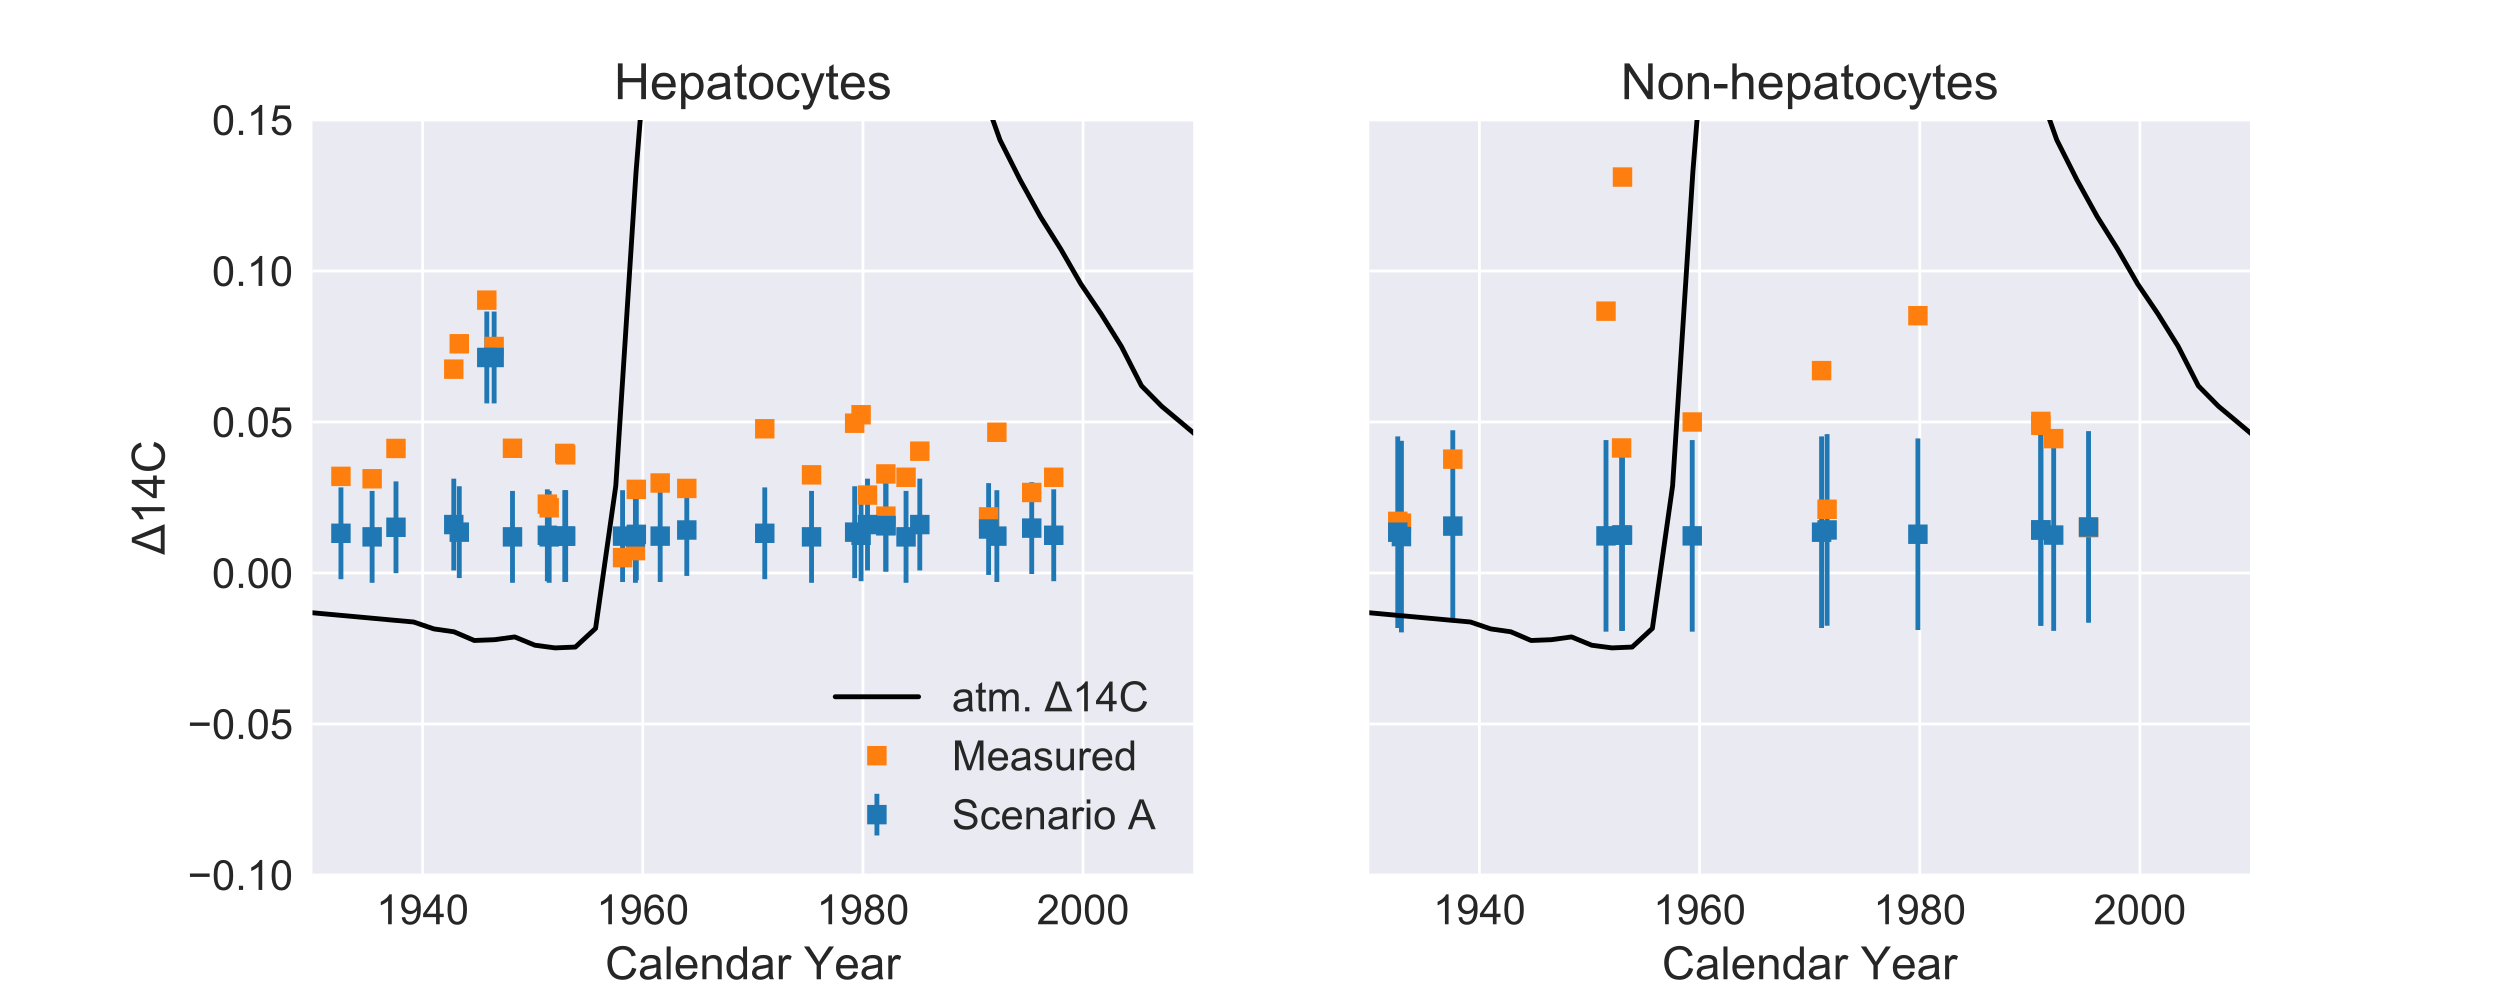 <?xml version="1.0" encoding="utf-8" standalone="no"?>
<!DOCTYPE svg PUBLIC "-//W3C//DTD SVG 1.1//EN"
  "http://www.w3.org/Graphics/SVG/1.1/DTD/svg11.dtd">
<!-- Created with matplotlib (http://matplotlib.org/) -->
<svg height="288pt" version="1.1" viewBox="0 0 720 288" width="720pt" xmlns="http://www.w3.org/2000/svg" xmlns:xlink="http://www.w3.org/1999/xlink">
 <defs>
  <style type="text/css">
*{stroke-linecap:butt;stroke-linejoin:round;}
  </style>
 </defs>
 <g id="figure_1">
  <g id="patch_1">
   <path d="M 0 288 
L 720 288 
L 720 0 
L 0 0 
z
" style="fill:#ffffff;"/>
  </g>
  <g id="axes_1">
   <g id="patch_2">
    <path d="M 90 252 
L 343.636 252 
L 343.636 34.56 
L 90 34.56 
z
" style="fill:#eaeaf2;"/>
   </g>
   <g id="matplotlib.axis_1">
    <g id="xtick_1">
     <g id="line2d_1">
      <path clip-path="url(#p62fcb5a56d)" d="M 121.705 252 
L 121.705 34.56 
" style="fill:none;stroke:#ffffff;stroke-linecap:round;stroke-width:0.8;"/>
     </g>
     <g id="line2d_2"/>
     <g id="text_1">
      <!-- 1940 -->
      <defs>
       <path d="M 37.25 0 
L 28.469 0 
L 28.469 56 
Q 25.297 52.984 20.141 49.953 
Q 14.984 46.922 10.891 45.406 
L 10.891 53.906 
Q 18.266 57.375 23.781 62.297 
Q 29.297 67.234 31.594 71.875 
L 37.25 71.875 
z
" id="ArialMT-31"/>
       <path d="M 5.469 16.547 
L 13.922 17.328 
Q 14.984 11.375 18.016 8.688 
Q 21.047 6 25.781 6 
Q 29.828 6 32.875 7.859 
Q 35.938 9.719 37.891 12.812 
Q 39.844 15.922 41.156 21.188 
Q 42.484 26.469 42.484 31.938 
Q 42.484 32.516 42.438 33.688 
Q 39.797 29.5 35.234 26.875 
Q 30.672 24.266 25.344 24.266 
Q 16.453 24.266 10.297 30.703 
Q 4.156 37.156 4.156 47.703 
Q 4.156 58.594 10.578 65.234 
Q 17 71.875 26.656 71.875 
Q 33.641 71.875 39.422 68.109 
Q 45.219 64.359 48.219 57.391 
Q 51.219 50.438 51.219 37.25 
Q 51.219 23.531 48.234 15.406 
Q 45.266 7.281 39.375 3.031 
Q 33.5 -1.219 25.594 -1.219 
Q 17.188 -1.219 11.859 3.438 
Q 6.547 8.109 5.469 16.547 
z
M 41.453 48.141 
Q 41.453 55.719 37.422 60.156 
Q 33.406 64.594 27.734 64.594 
Q 21.875 64.594 17.531 59.812 
Q 13.188 55.031 13.188 47.406 
Q 13.188 40.578 17.312 36.297 
Q 21.438 32.031 27.484 32.031 
Q 33.594 32.031 37.516 36.297 
Q 41.453 40.578 41.453 48.141 
z
" id="ArialMT-39"/>
       <path d="M 32.328 0 
L 32.328 17.141 
L 1.266 17.141 
L 1.266 25.203 
L 33.938 71.578 
L 41.109 71.578 
L 41.109 25.203 
L 50.781 25.203 
L 50.781 17.141 
L 41.109 17.141 
L 41.109 0 
z
M 32.328 25.203 
L 32.328 57.469 
L 9.906 25.203 
z
" id="ArialMT-34"/>
       <path d="M 4.156 35.297 
Q 4.156 48 6.766 55.734 
Q 9.375 63.484 14.516 67.672 
Q 19.672 71.875 27.484 71.875 
Q 33.25 71.875 37.594 69.547 
Q 41.938 67.234 44.766 62.859 
Q 47.609 58.5 49.219 52.219 
Q 50.828 45.953 50.828 35.297 
Q 50.828 22.703 48.234 14.969 
Q 45.656 7.234 40.5 3 
Q 35.359 -1.219 27.484 -1.219 
Q 17.141 -1.219 11.234 6.203 
Q 4.156 15.141 4.156 35.297 
z
M 13.188 35.297 
Q 13.188 17.672 17.312 11.828 
Q 21.438 6 27.484 6 
Q 33.547 6 37.672 11.859 
Q 41.797 17.719 41.797 35.297 
Q 41.797 52.984 37.672 58.781 
Q 33.547 64.594 27.391 64.594 
Q 21.344 64.594 17.719 59.469 
Q 13.188 52.938 13.188 35.297 
z
" id="ArialMT-30"/>
      </defs>
      <g style="fill:#262626;" transform="translate(108.358 266.189)scale(0.12 -0.12)">
       <use xlink:href="#ArialMT-31"/>
       <use x="55.615" xlink:href="#ArialMT-39"/>
       <use x="111.23" xlink:href="#ArialMT-34"/>
       <use x="166.846" xlink:href="#ArialMT-30"/>
      </g>
     </g>
    </g>
    <g id="xtick_2">
     <g id="line2d_3">
      <path clip-path="url(#p62fcb5a56d)" d="M 185.114 252 
L 185.114 34.56 
" style="fill:none;stroke:#ffffff;stroke-linecap:round;stroke-width:0.8;"/>
     </g>
     <g id="line2d_4"/>
     <g id="text_2">
      <!-- 1960 -->
      <defs>
       <path d="M 49.75 54.047 
L 41.016 53.375 
Q 39.844 58.547 37.703 60.891 
Q 34.125 64.656 28.906 64.656 
Q 24.703 64.656 21.531 62.312 
Q 17.391 59.281 14.984 53.469 
Q 12.594 47.656 12.5 36.922 
Q 15.672 41.75 20.266 44.094 
Q 24.859 46.438 29.891 46.438 
Q 38.672 46.438 44.844 39.969 
Q 51.031 33.5 51.031 23.25 
Q 51.031 16.5 48.125 10.719 
Q 45.219 4.938 40.141 1.859 
Q 35.062 -1.219 28.609 -1.219 
Q 17.625 -1.219 10.688 6.859 
Q 3.766 14.938 3.766 33.5 
Q 3.766 54.25 11.422 63.672 
Q 18.109 71.875 29.438 71.875 
Q 37.891 71.875 43.281 67.141 
Q 48.688 62.406 49.75 54.047 
z
M 13.875 23.188 
Q 13.875 18.656 15.797 14.5 
Q 17.719 10.359 21.188 8.172 
Q 24.656 6 28.469 6 
Q 34.031 6 38.031 10.484 
Q 42.047 14.984 42.047 22.703 
Q 42.047 30.125 38.078 34.391 
Q 34.125 38.672 28.125 38.672 
Q 22.172 38.672 18.016 34.391 
Q 13.875 30.125 13.875 23.188 
z
" id="ArialMT-36"/>
      </defs>
      <g style="fill:#262626;" transform="translate(171.767 266.189)scale(0.12 -0.12)">
       <use xlink:href="#ArialMT-31"/>
       <use x="55.615" xlink:href="#ArialMT-39"/>
       <use x="111.23" xlink:href="#ArialMT-36"/>
       <use x="166.846" xlink:href="#ArialMT-30"/>
      </g>
     </g>
    </g>
    <g id="xtick_3">
     <g id="line2d_5">
      <path clip-path="url(#p62fcb5a56d)" d="M 248.523 252 
L 248.523 34.56 
" style="fill:none;stroke:#ffffff;stroke-linecap:round;stroke-width:0.8;"/>
     </g>
     <g id="line2d_6"/>
     <g id="text_3">
      <!-- 1980 -->
      <defs>
       <path d="M 17.672 38.812 
Q 12.203 40.828 9.562 44.531 
Q 6.938 48.25 6.938 53.422 
Q 6.938 61.234 12.547 66.547 
Q 18.172 71.875 27.484 71.875 
Q 36.859 71.875 42.578 66.422 
Q 48.297 60.984 48.297 53.172 
Q 48.297 48.188 45.672 44.5 
Q 43.062 40.828 37.75 38.812 
Q 44.344 36.672 47.781 31.875 
Q 51.219 27.094 51.219 20.453 
Q 51.219 11.281 44.719 5.031 
Q 38.234 -1.219 27.641 -1.219 
Q 17.047 -1.219 10.547 5.047 
Q 4.047 11.328 4.047 20.703 
Q 4.047 27.688 7.594 32.391 
Q 11.141 37.109 17.672 38.812 
z
M 15.922 53.719 
Q 15.922 48.641 19.188 45.406 
Q 22.469 42.188 27.688 42.188 
Q 32.766 42.188 36.016 45.375 
Q 39.266 48.578 39.266 53.219 
Q 39.266 58.062 35.906 61.359 
Q 32.562 64.656 27.594 64.656 
Q 22.562 64.656 19.234 61.422 
Q 15.922 58.203 15.922 53.719 
z
M 13.094 20.656 
Q 13.094 16.891 14.875 13.375 
Q 16.656 9.859 20.172 7.922 
Q 23.688 6 27.734 6 
Q 34.031 6 38.125 10.047 
Q 42.234 14.109 42.234 20.359 
Q 42.234 26.703 38.016 30.859 
Q 33.797 35.016 27.438 35.016 
Q 21.234 35.016 17.156 30.906 
Q 13.094 26.812 13.094 20.656 
z
" id="ArialMT-38"/>
      </defs>
      <g style="fill:#262626;" transform="translate(235.176 266.189)scale(0.12 -0.12)">
       <use xlink:href="#ArialMT-31"/>
       <use x="55.615" xlink:href="#ArialMT-39"/>
       <use x="111.23" xlink:href="#ArialMT-38"/>
       <use x="166.846" xlink:href="#ArialMT-30"/>
      </g>
     </g>
    </g>
    <g id="xtick_4">
     <g id="line2d_7">
      <path clip-path="url(#p62fcb5a56d)" d="M 311.932 252 
L 311.932 34.56 
" style="fill:none;stroke:#ffffff;stroke-linecap:round;stroke-width:0.8;"/>
     </g>
     <g id="line2d_8"/>
     <g id="text_4">
      <!-- 2000 -->
      <defs>
       <path d="M 50.344 8.453 
L 50.344 0 
L 3.031 0 
Q 2.938 3.172 4.047 6.109 
Q 5.859 10.938 9.828 15.625 
Q 13.812 20.312 21.344 26.469 
Q 33.016 36.031 37.109 41.625 
Q 41.219 47.219 41.219 52.203 
Q 41.219 57.422 37.469 61 
Q 33.734 64.594 27.734 64.594 
Q 21.391 64.594 17.578 60.781 
Q 13.766 56.984 13.719 50.25 
L 4.688 51.172 
Q 5.609 61.281 11.656 66.578 
Q 17.719 71.875 27.938 71.875 
Q 38.234 71.875 44.234 66.156 
Q 50.25 60.453 50.25 52 
Q 50.25 47.703 48.484 43.547 
Q 46.734 39.406 42.656 34.812 
Q 38.578 30.219 29.109 22.219 
Q 21.188 15.578 18.938 13.203 
Q 16.703 10.844 15.234 8.453 
z
" id="ArialMT-32"/>
      </defs>
      <g style="fill:#262626;" transform="translate(298.586 266.189)scale(0.12 -0.12)">
       <use xlink:href="#ArialMT-32"/>
       <use x="55.615" xlink:href="#ArialMT-30"/>
       <use x="111.23" xlink:href="#ArialMT-30"/>
       <use x="166.846" xlink:href="#ArialMT-30"/>
      </g>
     </g>
    </g>
    <g id="text_5">
     <!-- Calendar Year -->
     <defs>
      <path d="M 58.797 25.094 
L 68.266 22.703 
Q 65.281 11.031 57.547 4.906 
Q 49.812 -1.219 38.625 -1.219 
Q 27.047 -1.219 19.797 3.484 
Q 12.547 8.203 8.766 17.141 
Q 4.984 26.078 4.984 36.328 
Q 4.984 47.516 9.25 55.828 
Q 13.531 64.156 21.406 68.469 
Q 29.297 72.797 38.766 72.797 
Q 49.516 72.797 56.828 67.328 
Q 64.156 61.859 67.047 51.953 
L 57.719 49.75 
Q 55.219 57.562 50.484 61.125 
Q 45.75 64.703 38.578 64.703 
Q 30.328 64.703 24.781 60.734 
Q 19.234 56.781 16.984 50.109 
Q 14.75 43.453 14.75 36.375 
Q 14.75 27.25 17.406 20.438 
Q 20.062 13.625 25.672 10.25 
Q 31.297 6.891 37.844 6.891 
Q 45.797 6.891 51.312 11.469 
Q 56.844 16.062 58.797 25.094 
z
" id="ArialMT-43"/>
      <path d="M 40.438 6.391 
Q 35.547 2.25 31.031 0.531 
Q 26.516 -1.172 21.344 -1.172 
Q 12.797 -1.172 8.203 3 
Q 3.609 7.172 3.609 13.672 
Q 3.609 17.484 5.344 20.625 
Q 7.078 23.781 9.891 25.688 
Q 12.703 27.594 16.219 28.562 
Q 18.797 29.25 24.031 29.891 
Q 34.672 31.156 39.703 32.906 
Q 39.75 34.719 39.75 35.203 
Q 39.75 40.578 37.25 42.781 
Q 33.891 45.75 27.25 45.75 
Q 21.047 45.75 18.094 43.578 
Q 15.141 41.406 13.719 35.891 
L 5.125 37.062 
Q 6.297 42.578 8.984 45.969 
Q 11.672 49.359 16.75 51.188 
Q 21.828 53.031 28.516 53.031 
Q 35.156 53.031 39.297 51.469 
Q 43.453 49.906 45.406 47.531 
Q 47.359 45.172 48.141 41.547 
Q 48.578 39.312 48.578 33.453 
L 48.578 21.734 
Q 48.578 9.469 49.141 6.219 
Q 49.703 2.984 51.375 0 
L 42.188 0 
Q 40.828 2.734 40.438 6.391 
z
M 39.703 26.031 
Q 34.906 24.078 25.344 22.703 
Q 19.922 21.922 17.672 20.938 
Q 15.438 19.969 14.203 18.094 
Q 12.984 16.219 12.984 13.922 
Q 12.984 10.406 15.641 8.062 
Q 18.312 5.719 23.438 5.719 
Q 28.516 5.719 32.469 7.938 
Q 36.422 10.156 38.281 14.016 
Q 39.703 17 39.703 22.797 
z
" id="ArialMT-61"/>
      <path d="M 6.391 0 
L 6.391 71.578 
L 15.188 71.578 
L 15.188 0 
z
" id="ArialMT-6c"/>
      <path d="M 42.094 16.703 
L 51.172 15.578 
Q 49.031 7.625 43.219 3.219 
Q 37.406 -1.172 28.375 -1.172 
Q 17 -1.172 10.328 5.828 
Q 3.656 12.844 3.656 25.484 
Q 3.656 38.578 10.391 45.797 
Q 17.141 53.031 27.875 53.031 
Q 38.281 53.031 44.875 45.953 
Q 51.469 38.875 51.469 26.031 
Q 51.469 25.25 51.422 23.688 
L 12.75 23.688 
Q 13.234 15.141 17.578 10.594 
Q 21.922 6.062 28.422 6.062 
Q 33.25 6.062 36.672 8.594 
Q 40.094 11.141 42.094 16.703 
z
M 13.234 30.906 
L 42.188 30.906 
Q 41.609 37.453 38.875 40.719 
Q 34.672 45.797 27.984 45.797 
Q 21.922 45.797 17.797 41.75 
Q 13.672 37.703 13.234 30.906 
z
" id="ArialMT-65"/>
      <path d="M 6.594 0 
L 6.594 51.859 
L 14.5 51.859 
L 14.5 44.484 
Q 20.219 53.031 31 53.031 
Q 35.688 53.031 39.625 51.344 
Q 43.562 49.656 45.516 46.922 
Q 47.469 44.188 48.25 40.438 
Q 48.734 37.984 48.734 31.891 
L 48.734 0 
L 39.938 0 
L 39.938 31.547 
Q 39.938 36.922 38.906 39.578 
Q 37.891 42.234 35.281 43.812 
Q 32.672 45.406 29.156 45.406 
Q 23.531 45.406 19.453 41.844 
Q 15.375 38.281 15.375 28.328 
L 15.375 0 
z
" id="ArialMT-6e"/>
      <path d="M 40.234 0 
L 40.234 6.547 
Q 35.297 -1.172 25.734 -1.172 
Q 19.531 -1.172 14.328 2.25 
Q 9.125 5.672 6.266 11.797 
Q 3.422 17.922 3.422 25.875 
Q 3.422 33.641 6 39.969 
Q 8.594 46.297 13.766 49.656 
Q 18.953 53.031 25.344 53.031 
Q 30.031 53.031 33.688 51.047 
Q 37.359 49.078 39.656 45.906 
L 39.656 71.578 
L 48.391 71.578 
L 48.391 0 
z
M 12.453 25.875 
Q 12.453 15.922 16.641 10.984 
Q 20.844 6.062 26.562 6.062 
Q 32.328 6.062 36.344 10.766 
Q 40.375 15.484 40.375 25.141 
Q 40.375 35.797 36.266 40.766 
Q 32.172 45.75 26.172 45.75 
Q 20.312 45.75 16.375 40.969 
Q 12.453 36.188 12.453 25.875 
z
" id="ArialMT-64"/>
      <path d="M 6.5 0 
L 6.5 51.859 
L 14.406 51.859 
L 14.406 44 
Q 17.438 49.516 20 51.266 
Q 22.562 53.031 25.641 53.031 
Q 30.078 53.031 34.672 50.203 
L 31.641 42.047 
Q 28.422 43.953 25.203 43.953 
Q 22.312 43.953 20.016 42.219 
Q 17.719 40.484 16.75 37.406 
Q 15.281 32.719 15.281 27.156 
L 15.281 0 
z
" id="ArialMT-72"/>
      <path id="ArialMT-20"/>
      <path d="M 27.875 0 
L 27.875 30.328 
L 0.297 71.578 
L 11.812 71.578 
L 25.922 50 
Q 29.828 43.953 33.203 37.891 
Q 36.422 43.5 41.016 50.531 
L 54.891 71.578 
L 65.922 71.578 
L 37.359 30.328 
L 37.359 0 
z
" id="ArialMT-59"/>
     </defs>
     <g style="fill:#262626;" transform="translate(174.273 282.023)scale(0.132 -0.132)">
      <use xlink:href="#ArialMT-43"/>
      <use x="72.217" xlink:href="#ArialMT-61"/>
      <use x="127.832" xlink:href="#ArialMT-6c"/>
      <use x="150.049" xlink:href="#ArialMT-65"/>
      <use x="205.664" xlink:href="#ArialMT-6e"/>
      <use x="261.279" xlink:href="#ArialMT-64"/>
      <use x="316.895" xlink:href="#ArialMT-61"/>
      <use x="372.51" xlink:href="#ArialMT-72"/>
      <use x="405.811" xlink:href="#ArialMT-20"/>
      <use x="433.578" xlink:href="#ArialMT-59"/>
      <use x="500.137" xlink:href="#ArialMT-65"/>
      <use x="555.752" xlink:href="#ArialMT-61"/>
      <use x="611.367" xlink:href="#ArialMT-72"/>
     </g>
    </g>
   </g>
   <g id="matplotlib.axis_2">
    <g id="ytick_1">
     <g id="line2d_9">
      <path clip-path="url(#p62fcb5a56d)" d="M 90 252 
L 343.636 252 
" style="fill:none;stroke:#ffffff;stroke-linecap:round;stroke-width:0.8;"/>
     </g>
     <g id="line2d_10"/>
     <g id="text_6">
      <!-- −0.10 -->
      <defs>
       <path d="M 52.828 31.203 
L 5.562 31.203 
L 5.562 39.406 
L 52.828 39.406 
z
" id="ArialMT-2212"/>
       <path d="M 9.078 0 
L 9.078 10.016 
L 19.094 10.016 
L 19.094 0 
z
" id="ArialMT-2e"/>
      </defs>
      <g style="fill:#262626;" transform="translate(54.038 256.295)scale(0.12 -0.12)">
       <use xlink:href="#ArialMT-2212"/>
       <use x="58.398" xlink:href="#ArialMT-30"/>
       <use x="114.014" xlink:href="#ArialMT-2e"/>
       <use x="141.797" xlink:href="#ArialMT-31"/>
       <use x="197.412" xlink:href="#ArialMT-30"/>
      </g>
     </g>
    </g>
    <g id="ytick_2">
     <g id="line2d_11">
      <path clip-path="url(#p62fcb5a56d)" d="M 90 208.512 
L 343.636 208.512 
" style="fill:none;stroke:#ffffff;stroke-linecap:round;stroke-width:0.8;"/>
     </g>
     <g id="line2d_12"/>
     <g id="text_7">
      <!-- −0.05 -->
      <defs>
       <path d="M 4.156 18.75 
L 13.375 19.531 
Q 14.406 12.797 18.141 9.391 
Q 21.875 6 27.156 6 
Q 33.5 6 37.891 10.781 
Q 42.281 15.578 42.281 23.484 
Q 42.281 31 38.062 35.344 
Q 33.844 39.703 27 39.703 
Q 22.75 39.703 19.328 37.766 
Q 15.922 35.844 13.969 32.766 
L 5.719 33.844 
L 12.641 70.609 
L 48.25 70.609 
L 48.25 62.203 
L 19.672 62.203 
L 15.828 42.969 
Q 22.266 47.469 29.344 47.469 
Q 38.719 47.469 45.156 40.969 
Q 51.609 34.469 51.609 24.266 
Q 51.609 14.547 45.953 7.469 
Q 39.062 -1.219 27.156 -1.219 
Q 17.391 -1.219 11.203 4.25 
Q 5.031 9.719 4.156 18.75 
z
" id="ArialMT-35"/>
      </defs>
      <g style="fill:#262626;" transform="translate(54.038 212.807)scale(0.12 -0.12)">
       <use xlink:href="#ArialMT-2212"/>
       <use x="58.398" xlink:href="#ArialMT-30"/>
       <use x="114.014" xlink:href="#ArialMT-2e"/>
       <use x="141.797" xlink:href="#ArialMT-30"/>
       <use x="197.412" xlink:href="#ArialMT-35"/>
      </g>
     </g>
    </g>
    <g id="ytick_3">
     <g id="line2d_13">
      <path clip-path="url(#p62fcb5a56d)" d="M 90 165.024 
L 343.636 165.024 
" style="fill:none;stroke:#ffffff;stroke-linecap:round;stroke-width:0.8;"/>
     </g>
     <g id="line2d_14"/>
     <g id="text_8">
      <!-- 0.00 -->
      <g style="fill:#262626;" transform="translate(61.047 169.319)scale(0.12 -0.12)">
       <use xlink:href="#ArialMT-30"/>
       <use x="55.615" xlink:href="#ArialMT-2e"/>
       <use x="83.398" xlink:href="#ArialMT-30"/>
       <use x="139.014" xlink:href="#ArialMT-30"/>
      </g>
     </g>
    </g>
    <g id="ytick_4">
     <g id="line2d_15">
      <path clip-path="url(#p62fcb5a56d)" d="M 90 121.536 
L 343.636 121.536 
" style="fill:none;stroke:#ffffff;stroke-linecap:round;stroke-width:0.8;"/>
     </g>
     <g id="line2d_16"/>
     <g id="text_9">
      <!-- 0.05 -->
      <g style="fill:#262626;" transform="translate(61.047 125.831)scale(0.12 -0.12)">
       <use xlink:href="#ArialMT-30"/>
       <use x="55.615" xlink:href="#ArialMT-2e"/>
       <use x="83.398" xlink:href="#ArialMT-30"/>
       <use x="139.014" xlink:href="#ArialMT-35"/>
      </g>
     </g>
    </g>
    <g id="ytick_5">
     <g id="line2d_17">
      <path clip-path="url(#p62fcb5a56d)" d="M 90 78.048 
L 343.636 78.048 
" style="fill:none;stroke:#ffffff;stroke-linecap:round;stroke-width:0.8;"/>
     </g>
     <g id="line2d_18"/>
     <g id="text_10">
      <!-- 0.10 -->
      <g style="fill:#262626;" transform="translate(61.047 82.343)scale(0.12 -0.12)">
       <use xlink:href="#ArialMT-30"/>
       <use x="55.615" xlink:href="#ArialMT-2e"/>
       <use x="83.398" xlink:href="#ArialMT-31"/>
       <use x="139.014" xlink:href="#ArialMT-30"/>
      </g>
     </g>
    </g>
    <g id="ytick_6">
     <g id="line2d_19">
      <path clip-path="url(#p62fcb5a56d)" d="M 90 34.56 
L 343.636 34.56 
" style="fill:none;stroke:#ffffff;stroke-linecap:round;stroke-width:0.8;"/>
     </g>
     <g id="line2d_20"/>
     <g id="text_11">
      <!-- 0.15 -->
      <g style="fill:#262626;" transform="translate(61.047 38.855)scale(0.12 -0.12)">
       <use xlink:href="#ArialMT-30"/>
       <use x="55.615" xlink:href="#ArialMT-2e"/>
       <use x="83.398" xlink:href="#ArialMT-31"/>
       <use x="139.014" xlink:href="#ArialMT-35"/>
      </g>
     </g>
    </g>
    <g id="text_12">
     <!-- Δ14C -->
     <defs>
      <path d="M -0.094 0 
L 27.391 71.578 
L 37.594 71.578 
L 66.891 0 
z
M 13.031 8.453 
L 52.828 8.453 
L 37.359 49.219 
Q 33.891 58.406 32.281 64.062 
Q 30.953 57.422 28.422 50.391 
z
" id="ArialMT-394"/>
     </defs>
     <g style="fill:#262626;" transform="translate(47.415 159.795)rotate(-90)scale(0.132 -0.132)">
      <use xlink:href="#ArialMT-394"/>
      <use x="66.797" xlink:href="#ArialMT-31"/>
      <use x="122.412" xlink:href="#ArialMT-34"/>
      <use x="178.027" xlink:href="#ArialMT-43"/>
     </g>
    </g>
   </g>
   <g id="LineCollection_1">
    <path clip-path="url(#p62fcb5a56d)" d="M 264.903 164.298 
L 264.903 137.853 
" style="fill:none;stroke:#1f77b4;stroke-width:1.4;"/>
    <path clip-path="url(#p62fcb5a56d)" d="M 255.128 164.602 
L 255.128 138.157 
" style="fill:none;stroke:#1f77b4;stroke-width:1.4;"/>
    <path clip-path="url(#p62fcb5a56d)" d="M 142.312 116.175 
L 142.312 89.73 
" style="fill:none;stroke:#1f77b4;stroke-width:1.4;"/>
    <path clip-path="url(#p62fcb5a56d)" d="M 140.199 116.175 
L 140.199 89.73 
" style="fill:none;stroke:#1f77b4;stroke-width:1.4;"/>
    <path clip-path="url(#p62fcb5a56d)" d="M 114.043 165.079 
L 114.043 138.634 
" style="fill:none;stroke:#1f77b4;stroke-width:1.4;"/>
    <path clip-path="url(#p62fcb5a56d)" d="M 284.719 165.578 
L 284.719 139.133 
" style="fill:none;stroke:#1f77b4;stroke-width:1.4;"/>
    <path clip-path="url(#p62fcb5a56d)" d="M 249.844 164.298 
L 249.844 137.853 
" style="fill:none;stroke:#1f77b4;stroke-width:1.4;"/>
    <path clip-path="url(#p62fcb5a56d)" d="M 130.688 164.298 
L 130.688 137.853 
" style="fill:none;stroke:#1f77b4;stroke-width:1.4;"/>
    <path clip-path="url(#p62fcb5a56d)" d="M 197.795 165.861 
L 197.795 139.416 
" style="fill:none;stroke:#1f77b4;stroke-width:1.4;"/>
    <path clip-path="url(#p62fcb5a56d)" d="M 162.656 167.624 
L 162.656 141.179 
" style="fill:none;stroke:#1f77b4;stroke-width:1.4;"/>
    <path clip-path="url(#p62fcb5a56d)" d="M 246.145 166.483 
L 246.145 140.038 
" style="fill:none;stroke:#1f77b4;stroke-width:1.4;"/>
    <path clip-path="url(#p62fcb5a56d)" d="M 132.273 166.483 
L 132.273 140.038 
" style="fill:none;stroke:#1f77b4;stroke-width:1.4;"/>
    <path clip-path="url(#p62fcb5a56d)" d="M 220.253 166.811 
L 220.253 140.366 
" style="fill:none;stroke:#1f77b4;stroke-width:1.4;"/>
    <path clip-path="url(#p62fcb5a56d)" d="M 162.92 167.624 
L 162.92 141.179 
" style="fill:none;stroke:#1f77b4;stroke-width:1.4;"/>
    <path clip-path="url(#p62fcb5a56d)" d="M 297.136 165.317 
L 297.136 138.872 
" style="fill:none;stroke:#1f77b4;stroke-width:1.4;"/>
    <path clip-path="url(#p62fcb5a56d)" d="M 98.19 166.811 
L 98.19 140.366 
" style="fill:none;stroke:#1f77b4;stroke-width:1.4;"/>
    <path clip-path="url(#p62fcb5a56d)" d="M 247.994 167.382 
L 247.994 140.937 
" style="fill:none;stroke:#1f77b4;stroke-width:1.4;"/>
    <path clip-path="url(#p62fcb5a56d)" d="M 255.128 164.602 
L 255.128 138.157 
" style="fill:none;stroke:#1f77b4;stroke-width:1.4;"/>
    <path clip-path="url(#p62fcb5a56d)" d="M 183.264 167.112 
L 183.264 140.667 
" style="fill:none;stroke:#1f77b4;stroke-width:1.4;"/>
    <path clip-path="url(#p62fcb5a56d)" d="M 190.134 167.624 
L 190.134 141.179 
" style="fill:none;stroke:#1f77b4;stroke-width:1.4;"/>
    <path clip-path="url(#p62fcb5a56d)" d="M 158.165 167.841 
L 158.165 141.396 
" style="fill:none;stroke:#1f77b4;stroke-width:1.4;"/>
    <path clip-path="url(#p62fcb5a56d)" d="M 147.597 167.841 
L 147.597 141.396 
" style="fill:none;stroke:#1f77b4;stroke-width:1.4;"/>
    <path clip-path="url(#p62fcb5a56d)" d="M 303.477 167.382 
L 303.477 140.937 
" style="fill:none;stroke:#1f77b4;stroke-width:1.4;"/>
    <path clip-path="url(#p62fcb5a56d)" d="M 260.94 167.841 
L 260.94 141.396 
" style="fill:none;stroke:#1f77b4;stroke-width:1.4;"/>
    <path clip-path="url(#p62fcb5a56d)" d="M 233.727 167.841 
L 233.727 141.396 
" style="fill:none;stroke:#1f77b4;stroke-width:1.4;"/>
    <path clip-path="url(#p62fcb5a56d)" d="M 179.301 167.624 
L 179.301 141.179 
" style="fill:none;stroke:#1f77b4;stroke-width:1.4;"/>
    <path clip-path="url(#p62fcb5a56d)" d="M 183 167.841 
L 183 141.396 
" style="fill:none;stroke:#1f77b4;stroke-width:1.4;"/>
    <path clip-path="url(#p62fcb5a56d)" d="M 157.636 167.382 
L 157.636 140.937 
" style="fill:none;stroke:#1f77b4;stroke-width:1.4;"/>
    <path clip-path="url(#p62fcb5a56d)" d="M 107.173 167.841 
L 107.173 141.396 
" style="fill:none;stroke:#1f77b4;stroke-width:1.4;"/>
    <path clip-path="url(#p62fcb5a56d)" d="M 287.097 167.624 
L 287.097 141.179 
" style="fill:none;stroke:#1f77b4;stroke-width:1.4;"/>
   </g>
   <g id="line2d_21">
    <path clip-path="url(#p62fcb5a56d)" d="M 90 176.474 
L 95.823 177.01 
L 101.647 177.539 
L 107.47 178.073 
L 113.293 178.608 
L 119.116 179.136 
L 124.94 181.121 
L 130.763 181.959 
L 136.586 184.459 
L 142.41 184.232 
L 148.233 183.434 
L 154.056 185.828 
L 159.879 186.594 
L 165.703 186.353 
L 171.526 180.972 
L 177.349 139.912 
L 183.173 49.644 
L 187.211 -1 
M 272.586 -1 
L 276.345 8.41 
L 282.168 23.892 
L 287.992 40.309 
L 293.815 51.856 
L 299.638 62.399 
L 305.462 71.674 
L 311.285 81.785 
L 317.108 90.384 
L 322.931 99.725 
L 328.755 111.121 
L 334.578 117.025 
L 340.401 121.885 
L 346.224 126.79 
L 352.048 133.034 
L 357.871 146.591 
L 363.694 154.479 
L 369.518 156.587 
L 375.341 156.587 
" style="fill:none;stroke:#000000;stroke-linecap:round;stroke-width:1.4;"/>
   </g>
   <g id="line2d_22">
    <defs>
     <path d="M -2.8 2.8 
L 2.8 2.8 
L 2.8 -2.8 
L -2.8 -2.8 
z
" id="m75ef475dcd"/>
    </defs>
    <g clip-path="url(#p62fcb5a56d)">
     <use style="fill:#ff7f0e;" x="264.903" xlink:href="#m75ef475dcd" y="129.941"/>
     <use style="fill:#ff7f0e;" x="255.128" xlink:href="#m75ef475dcd" y="148.659"/>
     <use style="fill:#ff7f0e;" x="142.312" xlink:href="#m75ef475dcd" y="99.791"/>
     <use style="fill:#ff7f0e;" x="140.199" xlink:href="#m75ef475dcd" y="86.44"/>
     <use style="fill:#ff7f0e;" x="114.043" xlink:href="#m75ef475dcd" y="129.153"/>
     <use style="fill:#ff7f0e;" x="284.719" xlink:href="#m75ef475dcd" y="148.87"/>
     <use style="fill:#ff7f0e;" x="249.844" xlink:href="#m75ef475dcd" y="142.584"/>
     <use style="fill:#ff7f0e;" x="130.688" xlink:href="#m75ef475dcd" y="106.315"/>
     <use style="fill:#ff7f0e;" x="197.795" xlink:href="#m75ef475dcd" y="140.671"/>
     <use style="fill:#ff7f0e;" x="162.656" xlink:href="#m75ef475dcd" y="130.582"/>
     <use style="fill:#ff7f0e;" x="246.145" xlink:href="#m75ef475dcd" y="121.884"/>
     <use style="fill:#ff7f0e;" x="132.273" xlink:href="#m75ef475dcd" y="99.009"/>
     <use style="fill:#ff7f0e;" x="220.253" xlink:href="#m75ef475dcd" y="123.485"/>
     <use style="fill:#ff7f0e;" x="162.92" xlink:href="#m75ef475dcd" y="130.989"/>
     <use style="fill:#ff7f0e;" x="297.136" xlink:href="#m75ef475dcd" y="141.834"/>
     <use style="fill:#ff7f0e;" x="98.19" xlink:href="#m75ef475dcd" y="137.192"/>
     <use style="fill:#ff7f0e;" x="247.994" xlink:href="#m75ef475dcd" y="119.449"/>
     <use style="fill:#ff7f0e;" x="255.128" xlink:href="#m75ef475dcd" y="136.496"/>
     <use style="fill:#ff7f0e;" x="183.264" xlink:href="#m75ef475dcd" y="140.932"/>
     <use style="fill:#ff7f0e;" x="190.134" xlink:href="#m75ef475dcd" y="139.105"/>
     <use style="fill:#ff7f0e;" x="158.165" xlink:href="#m75ef475dcd" y="146.237"/>
     <use style="fill:#ff7f0e;" x="147.597" xlink:href="#m75ef475dcd" y="129.103"/>
     <use style="fill:#ff7f0e;" x="303.477" xlink:href="#m75ef475dcd" y="137.453"/>
     <use style="fill:#ff7f0e;" x="260.94" xlink:href="#m75ef475dcd" y="137.453"/>
     <use style="fill:#ff7f0e;" x="233.727" xlink:href="#m75ef475dcd" y="136.757"/>
     <use style="fill:#ff7f0e;" x="179.301" xlink:href="#m75ef475dcd" y="160.588"/>
     <use style="fill:#ff7f0e;" x="183" xlink:href="#m75ef475dcd" y="158.588"/>
     <use style="fill:#ff7f0e;" x="157.636" xlink:href="#m75ef475dcd" y="145.193"/>
     <use style="fill:#ff7f0e;" x="107.173" xlink:href="#m75ef475dcd" y="137.887"/>
     <use style="fill:#ff7f0e;" x="287.097" xlink:href="#m75ef475dcd" y="124.493"/>
    </g>
   </g>
   <g id="line2d_23">
    <defs>
     <path d="M -2.8 2.8 
L 2.8 2.8 
L 2.8 -2.8 
L -2.8 -2.8 
z
" id="me1d8be44d8"/>
    </defs>
    <g clip-path="url(#p62fcb5a56d)">
     <use style="fill:#1f77b4;" x="264.903" xlink:href="#me1d8be44d8" y="151.076"/>
     <use style="fill:#1f77b4;" x="255.128" xlink:href="#me1d8be44d8" y="151.38"/>
     <use style="fill:#1f77b4;" x="142.312" xlink:href="#me1d8be44d8" y="102.952"/>
     <use style="fill:#1f77b4;" x="140.199" xlink:href="#me1d8be44d8" y="102.952"/>
     <use style="fill:#1f77b4;" x="114.043" xlink:href="#me1d8be44d8" y="151.856"/>
     <use style="fill:#1f77b4;" x="284.719" xlink:href="#me1d8be44d8" y="152.356"/>
     <use style="fill:#1f77b4;" x="249.844" xlink:href="#me1d8be44d8" y="151.076"/>
     <use style="fill:#1f77b4;" x="130.688" xlink:href="#me1d8be44d8" y="151.076"/>
     <use style="fill:#1f77b4;" x="197.795" xlink:href="#me1d8be44d8" y="152.639"/>
     <use style="fill:#1f77b4;" x="162.656" xlink:href="#me1d8be44d8" y="154.402"/>
     <use style="fill:#1f77b4;" x="246.145" xlink:href="#me1d8be44d8" y="153.26"/>
     <use style="fill:#1f77b4;" x="132.273" xlink:href="#me1d8be44d8" y="153.26"/>
     <use style="fill:#1f77b4;" x="220.253" xlink:href="#me1d8be44d8" y="153.589"/>
     <use style="fill:#1f77b4;" x="162.92" xlink:href="#me1d8be44d8" y="154.402"/>
     <use style="fill:#1f77b4;" x="297.136" xlink:href="#me1d8be44d8" y="152.094"/>
     <use style="fill:#1f77b4;" x="98.19" xlink:href="#me1d8be44d8" y="153.589"/>
     <use style="fill:#1f77b4;" x="247.994" xlink:href="#me1d8be44d8" y="154.16"/>
     <use style="fill:#1f77b4;" x="255.128" xlink:href="#me1d8be44d8" y="151.38"/>
     <use style="fill:#1f77b4;" x="183.264" xlink:href="#me1d8be44d8" y="153.89"/>
     <use style="fill:#1f77b4;" x="190.134" xlink:href="#me1d8be44d8" y="154.402"/>
     <use style="fill:#1f77b4;" x="158.165" xlink:href="#me1d8be44d8" y="154.619"/>
     <use style="fill:#1f77b4;" x="147.597" xlink:href="#me1d8be44d8" y="154.619"/>
     <use style="fill:#1f77b4;" x="303.477" xlink:href="#me1d8be44d8" y="154.16"/>
     <use style="fill:#1f77b4;" x="260.94" xlink:href="#me1d8be44d8" y="154.619"/>
     <use style="fill:#1f77b4;" x="233.727" xlink:href="#me1d8be44d8" y="154.619"/>
     <use style="fill:#1f77b4;" x="179.301" xlink:href="#me1d8be44d8" y="154.402"/>
     <use style="fill:#1f77b4;" x="183" xlink:href="#me1d8be44d8" y="154.619"/>
     <use style="fill:#1f77b4;" x="157.636" xlink:href="#me1d8be44d8" y="154.16"/>
     <use style="fill:#1f77b4;" x="107.173" xlink:href="#me1d8be44d8" y="154.619"/>
     <use style="fill:#1f77b4;" x="287.097" xlink:href="#me1d8be44d8" y="154.402"/>
    </g>
   </g>
   <g id="patch_3">
    <path d="M 90 252 
L 90 34.56 
" style="fill:none;"/>
   </g>
   <g id="patch_4">
    <path d="M 343.636 252 
L 343.636 34.56 
" style="fill:none;"/>
   </g>
   <g id="patch_5">
    <path d="M 90 252 
L 343.636 252 
" style="fill:none;"/>
   </g>
   <g id="patch_6">
    <path d="M 90 34.56 
L 343.636 34.56 
" style="fill:none;"/>
   </g>
   <g id="text_13">
    <!-- Hepatocytes -->
    <defs>
     <path d="M 8.016 0 
L 8.016 71.578 
L 17.484 71.578 
L 17.484 42.188 
L 54.688 42.188 
L 54.688 71.578 
L 64.156 71.578 
L 64.156 0 
L 54.688 0 
L 54.688 33.734 
L 17.484 33.734 
L 17.484 0 
z
" id="ArialMT-48"/>
     <path d="M 6.594 -19.875 
L 6.594 51.859 
L 14.594 51.859 
L 14.594 45.125 
Q 17.438 49.078 21 51.047 
Q 24.562 53.031 29.641 53.031 
Q 36.281 53.031 41.359 49.609 
Q 46.438 46.188 49.016 39.953 
Q 51.609 33.734 51.609 26.312 
Q 51.609 18.359 48.75 11.984 
Q 45.906 5.609 40.453 2.219 
Q 35.016 -1.172 29 -1.172 
Q 24.609 -1.172 21.109 0.688 
Q 17.625 2.547 15.375 5.375 
L 15.375 -19.875 
z
M 14.547 25.641 
Q 14.547 15.625 18.594 10.844 
Q 22.656 6.062 28.422 6.062 
Q 34.281 6.062 38.453 11.016 
Q 42.625 15.969 42.625 26.375 
Q 42.625 36.281 38.547 41.203 
Q 34.469 46.141 28.812 46.141 
Q 23.188 46.141 18.859 40.891 
Q 14.547 35.641 14.547 25.641 
z
" id="ArialMT-70"/>
     <path d="M 25.781 7.859 
L 27.047 0.094 
Q 23.344 -0.688 20.406 -0.688 
Q 15.625 -0.688 12.984 0.828 
Q 10.359 2.344 9.281 4.812 
Q 8.203 7.281 8.203 15.188 
L 8.203 45.016 
L 1.766 45.016 
L 1.766 51.859 
L 8.203 51.859 
L 8.203 64.703 
L 16.938 69.969 
L 16.938 51.859 
L 25.781 51.859 
L 25.781 45.016 
L 16.938 45.016 
L 16.938 14.703 
Q 16.938 10.938 17.406 9.859 
Q 17.875 8.797 18.922 8.156 
Q 19.969 7.516 21.922 7.516 
Q 23.391 7.516 25.781 7.859 
z
" id="ArialMT-74"/>
     <path d="M 3.328 25.922 
Q 3.328 40.328 11.328 47.266 
Q 18.016 53.031 27.641 53.031 
Q 38.328 53.031 45.109 46.016 
Q 51.906 39.016 51.906 26.656 
Q 51.906 16.656 48.906 10.906 
Q 45.906 5.172 40.156 2 
Q 34.422 -1.172 27.641 -1.172 
Q 16.75 -1.172 10.031 5.812 
Q 3.328 12.797 3.328 25.922 
z
M 12.359 25.922 
Q 12.359 15.969 16.703 11.016 
Q 21.047 6.062 27.641 6.062 
Q 34.188 6.062 38.531 11.031 
Q 42.875 16.016 42.875 26.219 
Q 42.875 35.844 38.5 40.797 
Q 34.125 45.75 27.641 45.75 
Q 21.047 45.75 16.703 40.812 
Q 12.359 35.891 12.359 25.922 
z
" id="ArialMT-6f"/>
     <path d="M 40.438 19 
L 49.078 17.875 
Q 47.656 8.938 41.812 3.875 
Q 35.984 -1.172 27.484 -1.172 
Q 16.844 -1.172 10.375 5.781 
Q 3.906 12.75 3.906 25.734 
Q 3.906 34.125 6.688 40.422 
Q 9.469 46.734 15.156 49.875 
Q 20.844 53.031 27.547 53.031 
Q 35.984 53.031 41.359 48.75 
Q 46.734 44.484 48.25 36.625 
L 39.703 35.297 
Q 38.484 40.531 35.375 43.156 
Q 32.281 45.797 27.875 45.797 
Q 21.234 45.797 17.078 41.031 
Q 12.938 36.281 12.938 25.984 
Q 12.938 15.531 16.938 10.797 
Q 20.953 6.062 27.391 6.062 
Q 32.562 6.062 36.031 9.234 
Q 39.5 12.406 40.438 19 
z
" id="ArialMT-63"/>
     <path d="M 6.203 -19.969 
L 5.219 -11.719 
Q 8.109 -12.5 10.25 -12.5 
Q 13.188 -12.5 14.938 -11.516 
Q 16.703 -10.547 17.828 -8.797 
Q 18.656 -7.469 20.516 -2.25 
Q 20.75 -1.516 21.297 -0.094 
L 1.609 51.859 
L 11.078 51.859 
L 21.875 21.828 
Q 23.969 16.109 25.641 9.812 
Q 27.156 15.875 29.25 21.625 
L 40.328 51.859 
L 49.125 51.859 
L 29.391 -0.875 
Q 26.219 -9.422 24.469 -12.641 
Q 22.125 -17 19.094 -19.016 
Q 16.062 -21.047 11.859 -21.047 
Q 9.328 -21.047 6.203 -19.969 
z
" id="ArialMT-79"/>
     <path d="M 3.078 15.484 
L 11.766 16.844 
Q 12.5 11.625 15.844 8.844 
Q 19.188 6.062 25.203 6.062 
Q 31.25 6.062 34.172 8.516 
Q 37.109 10.984 37.109 14.312 
Q 37.109 17.281 34.516 19 
Q 32.719 20.172 25.531 21.969 
Q 15.875 24.422 12.141 26.203 
Q 8.406 27.984 6.469 31.125 
Q 4.547 34.281 4.547 38.094 
Q 4.547 41.547 6.125 44.5 
Q 7.719 47.469 10.453 49.422 
Q 12.5 50.922 16.031 51.969 
Q 19.578 53.031 23.641 53.031 
Q 29.734 53.031 34.344 51.266 
Q 38.969 49.516 41.156 46.5 
Q 43.359 43.5 44.188 38.484 
L 35.594 37.312 
Q 35.016 41.312 32.203 43.547 
Q 29.391 45.797 24.266 45.797 
Q 18.219 45.797 15.625 43.797 
Q 13.031 41.797 13.031 39.109 
Q 13.031 37.406 14.109 36.031 
Q 15.188 34.625 17.484 33.688 
Q 18.797 33.203 25.25 31.453 
Q 34.578 28.953 38.25 27.359 
Q 41.938 25.781 44.031 22.75 
Q 46.141 19.734 46.141 15.234 
Q 46.141 10.844 43.578 6.953 
Q 41.016 3.078 36.172 0.953 
Q 31.344 -1.172 25.25 -1.172 
Q 15.141 -1.172 9.844 3.031 
Q 4.547 7.234 3.078 15.484 
z
" id="ArialMT-73"/>
    </defs>
    <g style="fill:#262626;" transform="translate(176.799 28.56)scale(0.144 -0.144)">
     <use xlink:href="#ArialMT-48"/>
     <use x="72.217" xlink:href="#ArialMT-65"/>
     <use x="127.832" xlink:href="#ArialMT-70"/>
     <use x="183.447" xlink:href="#ArialMT-61"/>
     <use x="239.062" xlink:href="#ArialMT-74"/>
     <use x="266.846" xlink:href="#ArialMT-6f"/>
     <use x="322.461" xlink:href="#ArialMT-63"/>
     <use x="372.461" xlink:href="#ArialMT-79"/>
     <use x="422.461" xlink:href="#ArialMT-74"/>
     <use x="450.244" xlink:href="#ArialMT-65"/>
     <use x="505.859" xlink:href="#ArialMT-73"/>
    </g>
   </g>
   <g id="legend_1">
    <g id="line2d_24">
     <path d="M 240.549 200.666 
L 264.549 200.666 
" style="fill:none;stroke:#000000;stroke-linecap:round;stroke-width:1.4;"/>
    </g>
    <g id="line2d_25"/>
    <g id="text_14">
     <!-- atm. Δ14C -->
     <defs>
      <path d="M 6.594 0 
L 6.594 51.859 
L 14.453 51.859 
L 14.453 44.578 
Q 16.891 48.391 20.938 50.703 
Q 25 53.031 30.172 53.031 
Q 35.938 53.031 39.625 50.641 
Q 43.312 48.25 44.828 43.953 
Q 50.984 53.031 60.844 53.031 
Q 68.562 53.031 72.703 48.75 
Q 76.859 44.484 76.859 35.594 
L 76.859 0 
L 68.109 0 
L 68.109 32.672 
Q 68.109 37.938 67.25 40.25 
Q 66.406 42.578 64.156 43.984 
Q 61.922 45.406 58.891 45.406 
Q 53.422 45.406 49.797 41.766 
Q 46.188 38.141 46.188 30.125 
L 46.188 0 
L 37.406 0 
L 37.406 33.688 
Q 37.406 39.547 35.25 42.469 
Q 33.109 45.406 28.219 45.406 
Q 24.516 45.406 21.359 43.453 
Q 18.219 41.5 16.797 37.734 
Q 15.375 33.984 15.375 26.906 
L 15.375 0 
z
" id="ArialMT-6d"/>
     </defs>
     <g style="fill:#262626;" transform="translate(274.149 204.866)scale(0.12 -0.12)">
      <use xlink:href="#ArialMT-61"/>
      <use x="55.615" xlink:href="#ArialMT-74"/>
      <use x="83.398" xlink:href="#ArialMT-6d"/>
      <use x="166.699" xlink:href="#ArialMT-2e"/>
      <use x="194.482" xlink:href="#ArialMT-20"/>
      <use x="222.188" xlink:href="#ArialMT-394"/>
      <use x="288.984" xlink:href="#ArialMT-31"/>
      <use x="344.6" xlink:href="#ArialMT-34"/>
      <use x="400.215" xlink:href="#ArialMT-43"/>
     </g>
    </g>
    <g id="line2d_26"/>
    <g id="line2d_27">
     <g>
      <use style="fill:#ff7f0e;" x="252.549" xlink:href="#m75ef475dcd" y="217.641"/>
     </g>
    </g>
    <g id="text_15">
     <!-- Measured -->
     <defs>
      <path d="M 7.422 0 
L 7.422 71.578 
L 21.688 71.578 
L 38.625 20.906 
Q 40.969 13.812 42.047 10.297 
Q 43.266 14.203 45.844 21.781 
L 62.984 71.578 
L 75.734 71.578 
L 75.734 0 
L 66.609 0 
L 66.609 59.906 
L 45.797 0 
L 37.25 0 
L 16.547 60.938 
L 16.547 0 
z
" id="ArialMT-4d"/>
      <path d="M 40.578 0 
L 40.578 7.625 
Q 34.516 -1.172 24.125 -1.172 
Q 19.531 -1.172 15.547 0.578 
Q 11.578 2.344 9.641 5 
Q 7.719 7.672 6.938 11.531 
Q 6.391 14.109 6.391 19.734 
L 6.391 51.859 
L 15.188 51.859 
L 15.188 23.094 
Q 15.188 16.219 15.719 13.812 
Q 16.547 10.359 19.234 8.375 
Q 21.922 6.391 25.875 6.391 
Q 29.828 6.391 33.297 8.422 
Q 36.766 10.453 38.203 13.938 
Q 39.656 17.438 39.656 24.078 
L 39.656 51.859 
L 48.438 51.859 
L 48.438 0 
z
" id="ArialMT-75"/>
     </defs>
     <g style="fill:#262626;" transform="translate(274.149 221.841)scale(0.12 -0.12)">
      <use xlink:href="#ArialMT-4d"/>
      <use x="83.301" xlink:href="#ArialMT-65"/>
      <use x="138.916" xlink:href="#ArialMT-61"/>
      <use x="194.531" xlink:href="#ArialMT-73"/>
      <use x="244.531" xlink:href="#ArialMT-75"/>
      <use x="300.146" xlink:href="#ArialMT-72"/>
      <use x="333.447" xlink:href="#ArialMT-65"/>
      <use x="389.062" xlink:href="#ArialMT-64"/>
     </g>
    </g>
    <g id="LineCollection_2">
     <path d="M 252.549 240.615 
L 252.549 228.615 
" style="fill:none;stroke:#1f77b4;stroke-width:1.4;"/>
    </g>
    <g id="line2d_28"/>
    <g id="line2d_29">
     <g>
      <use style="fill:#1f77b4;" x="252.549" xlink:href="#me1d8be44d8" y="234.615"/>
     </g>
    </g>
    <g id="text_16">
     <!-- Scenario A -->
     <defs>
      <path d="M 4.5 23 
L 13.422 23.781 
Q 14.062 18.406 16.375 14.969 
Q 18.703 11.531 23.578 9.406 
Q 28.469 7.281 34.578 7.281 
Q 39.984 7.281 44.141 8.891 
Q 48.297 10.5 50.312 13.297 
Q 52.344 16.109 52.344 19.438 
Q 52.344 22.797 50.391 25.312 
Q 48.438 27.828 43.953 29.547 
Q 41.062 30.672 31.203 33.031 
Q 21.344 35.406 17.391 37.5 
Q 12.25 40.188 9.734 44.156 
Q 7.234 48.141 7.234 53.078 
Q 7.234 58.5 10.297 63.203 
Q 13.375 67.922 19.281 70.359 
Q 25.203 72.797 32.422 72.797 
Q 40.375 72.797 46.453 70.234 
Q 52.547 67.672 55.812 62.688 
Q 59.078 57.719 59.328 51.422 
L 50.25 50.734 
Q 49.516 57.516 45.281 60.984 
Q 41.062 64.453 32.812 64.453 
Q 24.219 64.453 20.281 61.297 
Q 16.359 58.156 16.359 53.719 
Q 16.359 49.859 19.141 47.359 
Q 21.875 44.875 33.422 42.266 
Q 44.969 39.656 49.266 37.703 
Q 55.516 34.812 58.484 30.391 
Q 61.469 25.984 61.469 20.219 
Q 61.469 14.5 58.203 9.438 
Q 54.938 4.391 48.797 1.578 
Q 42.672 -1.219 35.016 -1.219 
Q 25.297 -1.219 18.719 1.609 
Q 12.156 4.438 8.422 10.125 
Q 4.688 15.828 4.5 23 
z
" id="ArialMT-53"/>
      <path d="M 6.641 61.469 
L 6.641 71.578 
L 15.438 71.578 
L 15.438 61.469 
z
M 6.641 0 
L 6.641 51.859 
L 15.438 51.859 
L 15.438 0 
z
" id="ArialMT-69"/>
      <path d="M -0.141 0 
L 27.344 71.578 
L 37.547 71.578 
L 66.844 0 
L 56.062 0 
L 47.703 21.688 
L 17.781 21.688 
L 9.906 0 
z
M 20.516 29.391 
L 44.781 29.391 
L 37.312 49.219 
Q 33.891 58.25 32.234 64.062 
Q 30.859 57.172 28.375 50.391 
z
" id="ArialMT-41"/>
     </defs>
     <g style="fill:#262626;" transform="translate(274.149 238.815)scale(0.12 -0.12)">
      <use xlink:href="#ArialMT-53"/>
      <use x="66.699" xlink:href="#ArialMT-63"/>
      <use x="116.699" xlink:href="#ArialMT-65"/>
      <use x="172.314" xlink:href="#ArialMT-6e"/>
      <use x="227.93" xlink:href="#ArialMT-61"/>
      <use x="283.545" xlink:href="#ArialMT-72"/>
      <use x="316.846" xlink:href="#ArialMT-69"/>
      <use x="339.062" xlink:href="#ArialMT-6f"/>
      <use x="394.678" xlink:href="#ArialMT-20"/>
      <use x="422.383" xlink:href="#ArialMT-41"/>
     </g>
    </g>
   </g>
  </g>
  <g id="axes_2">
   <g id="patch_7">
    <path d="M 394.364 252 
L 648 252 
L 648 34.56 
L 394.364 34.56 
z
" style="fill:#eaeaf2;"/>
   </g>
   <g id="matplotlib.axis_3">
    <g id="xtick_5">
     <g id="line2d_30">
      <path clip-path="url(#p5d03a289c1)" d="M 426.068 252 
L 426.068 34.56 
" style="fill:none;stroke:#ffffff;stroke-linecap:round;stroke-width:0.8;"/>
     </g>
     <g id="line2d_31"/>
     <g id="text_17">
      <!-- 1940 -->
      <g style="fill:#262626;" transform="translate(412.722 266.189)scale(0.12 -0.12)">
       <use xlink:href="#ArialMT-31"/>
       <use x="55.615" xlink:href="#ArialMT-39"/>
       <use x="111.23" xlink:href="#ArialMT-34"/>
       <use x="166.846" xlink:href="#ArialMT-30"/>
      </g>
     </g>
    </g>
    <g id="xtick_6">
     <g id="line2d_32">
      <path clip-path="url(#p5d03a289c1)" d="M 489.477 252 
L 489.477 34.56 
" style="fill:none;stroke:#ffffff;stroke-linecap:round;stroke-width:0.8;"/>
     </g>
     <g id="line2d_33"/>
     <g id="text_18">
      <!-- 1960 -->
      <g style="fill:#262626;" transform="translate(476.131 266.189)scale(0.12 -0.12)">
       <use xlink:href="#ArialMT-31"/>
       <use x="55.615" xlink:href="#ArialMT-39"/>
       <use x="111.23" xlink:href="#ArialMT-36"/>
       <use x="166.846" xlink:href="#ArialMT-30"/>
      </g>
     </g>
    </g>
    <g id="xtick_7">
     <g id="line2d_34">
      <path clip-path="url(#p5d03a289c1)" d="M 552.886 252 
L 552.886 34.56 
" style="fill:none;stroke:#ffffff;stroke-linecap:round;stroke-width:0.8;"/>
     </g>
     <g id="line2d_35"/>
     <g id="text_19">
      <!-- 1980 -->
      <g style="fill:#262626;" transform="translate(539.54 266.189)scale(0.12 -0.12)">
       <use xlink:href="#ArialMT-31"/>
       <use x="55.615" xlink:href="#ArialMT-39"/>
       <use x="111.23" xlink:href="#ArialMT-38"/>
       <use x="166.846" xlink:href="#ArialMT-30"/>
      </g>
     </g>
    </g>
    <g id="xtick_8">
     <g id="line2d_36">
      <path clip-path="url(#p5d03a289c1)" d="M 616.295 252 
L 616.295 34.56 
" style="fill:none;stroke:#ffffff;stroke-linecap:round;stroke-width:0.8;"/>
     </g>
     <g id="line2d_37"/>
     <g id="text_20">
      <!-- 2000 -->
      <g style="fill:#262626;" transform="translate(602.949 266.189)scale(0.12 -0.12)">
       <use xlink:href="#ArialMT-32"/>
       <use x="55.615" xlink:href="#ArialMT-30"/>
       <use x="111.23" xlink:href="#ArialMT-30"/>
       <use x="166.846" xlink:href="#ArialMT-30"/>
      </g>
     </g>
    </g>
    <g id="text_21">
     <!-- Calendar Year -->
     <g style="fill:#262626;" transform="translate(478.637 282.023)scale(0.132 -0.132)">
      <use xlink:href="#ArialMT-43"/>
      <use x="72.217" xlink:href="#ArialMT-61"/>
      <use x="127.832" xlink:href="#ArialMT-6c"/>
      <use x="150.049" xlink:href="#ArialMT-65"/>
      <use x="205.664" xlink:href="#ArialMT-6e"/>
      <use x="261.279" xlink:href="#ArialMT-64"/>
      <use x="316.895" xlink:href="#ArialMT-61"/>
      <use x="372.51" xlink:href="#ArialMT-72"/>
      <use x="405.811" xlink:href="#ArialMT-20"/>
      <use x="433.578" xlink:href="#ArialMT-59"/>
      <use x="500.137" xlink:href="#ArialMT-65"/>
      <use x="555.752" xlink:href="#ArialMT-61"/>
      <use x="611.367" xlink:href="#ArialMT-72"/>
     </g>
    </g>
   </g>
   <g id="matplotlib.axis_4">
    <g id="ytick_7">
     <g id="line2d_38">
      <path clip-path="url(#p5d03a289c1)" d="M 394.364 252 
L 648 252 
" style="fill:none;stroke:#ffffff;stroke-linecap:round;stroke-width:0.8;"/>
     </g>
     <g id="line2d_39"/>
    </g>
    <g id="ytick_8">
     <g id="line2d_40">
      <path clip-path="url(#p5d03a289c1)" d="M 394.364 208.512 
L 648 208.512 
" style="fill:none;stroke:#ffffff;stroke-linecap:round;stroke-width:0.8;"/>
     </g>
     <g id="line2d_41"/>
    </g>
    <g id="ytick_9">
     <g id="line2d_42">
      <path clip-path="url(#p5d03a289c1)" d="M 394.364 165.024 
L 648 165.024 
" style="fill:none;stroke:#ffffff;stroke-linecap:round;stroke-width:0.8;"/>
     </g>
     <g id="line2d_43"/>
    </g>
    <g id="ytick_10">
     <g id="line2d_44">
      <path clip-path="url(#p5d03a289c1)" d="M 394.364 121.536 
L 648 121.536 
" style="fill:none;stroke:#ffffff;stroke-linecap:round;stroke-width:0.8;"/>
     </g>
     <g id="line2d_45"/>
    </g>
    <g id="ytick_11">
     <g id="line2d_46">
      <path clip-path="url(#p5d03a289c1)" d="M 394.364 78.048 
L 648 78.048 
" style="fill:none;stroke:#ffffff;stroke-linecap:round;stroke-width:0.8;"/>
     </g>
     <g id="line2d_47"/>
    </g>
    <g id="ytick_12">
     <g id="line2d_48">
      <path clip-path="url(#p5d03a289c1)" d="M 394.364 34.56 
L 648 34.56 
" style="fill:none;stroke:#ffffff;stroke-linecap:round;stroke-width:0.8;"/>
     </g>
     <g id="line2d_49"/>
    </g>
   </g>
   <g id="LineCollection_3">
    <path clip-path="url(#p5d03a289c1)" d="M 526.202 180.213 
L 526.202 125.039 
" style="fill:none;stroke:#1f77b4;stroke-width:1.4;"/>
    <path clip-path="url(#p5d03a289c1)" d="M 467.02 181.692 
L 467.02 126.518 
" style="fill:none;stroke:#1f77b4;stroke-width:1.4;"/>
    <path clip-path="url(#p5d03a289c1)" d="M 524.616 180.863 
L 524.616 125.689 
" style="fill:none;stroke:#1f77b4;stroke-width:1.4;"/>
    <path clip-path="url(#p5d03a289c1)" d="M 467.284 181.692 
L 467.284 126.518 
" style="fill:none;stroke:#1f77b4;stroke-width:1.4;"/>
    <path clip-path="url(#p5d03a289c1)" d="M 601.5 179.348 
L 601.5 124.174 
" style="fill:none;stroke:#1f77b4;stroke-width:1.4;"/>
    <path clip-path="url(#p5d03a289c1)" d="M 402.554 180.863 
L 402.554 125.689 
" style="fill:none;stroke:#1f77b4;stroke-width:1.4;"/>
    <path clip-path="url(#p5d03a289c1)" d="M 587.761 180.213 
L 587.761 125.039 
" style="fill:none;stroke:#1f77b4;stroke-width:1.4;"/>
    <path clip-path="url(#p5d03a289c1)" d="M 552.358 181.443 
L 552.358 126.269 
" style="fill:none;stroke:#1f77b4;stroke-width:1.4;"/>
    <path clip-path="url(#p5d03a289c1)" d="M 462.528 181.918 
L 462.528 126.744 
" style="fill:none;stroke:#1f77b4;stroke-width:1.4;"/>
    <path clip-path="url(#p5d03a289c1)" d="M 587.761 180.213 
L 587.761 125.039 
" style="fill:none;stroke:#1f77b4;stroke-width:1.4;"/>
    <path clip-path="url(#p5d03a289c1)" d="M 487.364 181.918 
L 487.364 126.744 
" style="fill:none;stroke:#1f77b4;stroke-width:1.4;"/>
    <path clip-path="url(#p5d03a289c1)" d="M 418.406 179.099 
L 418.406 123.925 
" style="fill:none;stroke:#1f77b4;stroke-width:1.4;"/>
    <path clip-path="url(#p5d03a289c1)" d="M 403.611 182.122 
L 403.611 126.948 
" style="fill:none;stroke:#1f77b4;stroke-width:1.4;"/>
    <path clip-path="url(#p5d03a289c1)" d="M 591.46 181.692 
L 591.46 126.518 
" style="fill:none;stroke:#1f77b4;stroke-width:1.4;"/>
   </g>
   <g id="line2d_50">
    <path clip-path="url(#p5d03a289c1)" d="M 394.364 176.474 
L 400.187 177.01 
L 406.01 177.539 
L 411.833 178.073 
L 417.657 178.608 
L 423.48 179.136 
L 429.303 181.121 
L 435.127 181.959 
L 440.95 184.459 
L 446.773 184.232 
L 452.596 183.434 
L 458.42 185.828 
L 464.243 186.594 
L 470.066 186.353 
L 475.89 180.972 
L 481.713 139.912 
L 487.536 49.644 
L 491.574 -1 
M 576.949 -1 
L 580.709 8.41 
L 586.532 23.892 
L 592.355 40.309 
L 598.179 51.856 
L 604.002 62.399 
L 609.825 71.674 
L 615.648 81.785 
L 621.472 90.384 
L 627.295 99.725 
L 633.118 111.121 
L 638.942 117.025 
L 644.765 121.885 
L 650.588 126.79 
L 656.411 133.034 
L 662.235 146.591 
L 668.058 154.479 
L 673.881 156.587 
L 679.705 156.587 
" style="fill:none;stroke:#000000;stroke-linecap:round;stroke-width:1.4;"/>
   </g>
   <g id="line2d_51">
    <g clip-path="url(#p5d03a289c1)">
     <use style="fill:#ff7f0e;" x="526.202" xlink:href="#m75ef475dcd" y="146.672"/>
     <use style="fill:#ff7f0e;" x="467.02" xlink:href="#m75ef475dcd" y="129.016"/>
     <use style="fill:#ff7f0e;" x="524.616" xlink:href="#m75ef475dcd" y="106.74"/>
     <use style="fill:#ff7f0e;" x="467.284" xlink:href="#m75ef475dcd" y="50.992"/>
     <use style="fill:#ff7f0e;" x="601.5" xlink:href="#m75ef475dcd" y="151.962"/>
     <use style="fill:#ff7f0e;" x="402.554" xlink:href="#m75ef475dcd" y="150.151"/>
     <use style="fill:#ff7f0e;" x="587.761" xlink:href="#m75ef475dcd" y="121.362"/>
     <use style="fill:#ff7f0e;" x="552.358" xlink:href="#m75ef475dcd" y="90.92"/>
     <use style="fill:#ff7f0e;" x="462.528" xlink:href="#m75ef475dcd" y="89.616"/>
     <use style="fill:#ff7f0e;" x="587.761" xlink:href="#m75ef475dcd" y="122.493"/>
     <use style="fill:#ff7f0e;" x="487.364" xlink:href="#m75ef475dcd" y="121.536"/>
     <use style="fill:#ff7f0e;" x="418.406" xlink:href="#m75ef475dcd" y="132.234"/>
     <use style="fill:#ff7f0e;" x="403.611" xlink:href="#m75ef475dcd" y="150.673"/>
     <use style="fill:#ff7f0e;" x="591.46" xlink:href="#m75ef475dcd" y="126.32"/>
    </g>
   </g>
   <g id="line2d_52">
    <g clip-path="url(#p5d03a289c1)">
     <use style="fill:#1f77b4;" x="526.202" xlink:href="#me1d8be44d8" y="152.626"/>
     <use style="fill:#1f77b4;" x="467.02" xlink:href="#me1d8be44d8" y="154.105"/>
     <use style="fill:#1f77b4;" x="524.616" xlink:href="#me1d8be44d8" y="153.276"/>
     <use style="fill:#1f77b4;" x="467.284" xlink:href="#me1d8be44d8" y="154.105"/>
     <use style="fill:#1f77b4;" x="601.5" xlink:href="#me1d8be44d8" y="151.761"/>
     <use style="fill:#1f77b4;" x="402.554" xlink:href="#me1d8be44d8" y="153.276"/>
     <use style="fill:#1f77b4;" x="587.761" xlink:href="#me1d8be44d8" y="152.626"/>
     <use style="fill:#1f77b4;" x="552.358" xlink:href="#me1d8be44d8" y="153.856"/>
     <use style="fill:#1f77b4;" x="462.528" xlink:href="#me1d8be44d8" y="154.331"/>
     <use style="fill:#1f77b4;" x="587.761" xlink:href="#me1d8be44d8" y="152.626"/>
     <use style="fill:#1f77b4;" x="487.364" xlink:href="#me1d8be44d8" y="154.331"/>
     <use style="fill:#1f77b4;" x="418.406" xlink:href="#me1d8be44d8" y="151.512"/>
     <use style="fill:#1f77b4;" x="403.611" xlink:href="#me1d8be44d8" y="154.535"/>
     <use style="fill:#1f77b4;" x="591.46" xlink:href="#me1d8be44d8" y="154.105"/>
    </g>
   </g>
   <g id="patch_8">
    <path d="M 394.364 252 
L 394.364 34.56 
" style="fill:none;"/>
   </g>
   <g id="patch_9">
    <path d="M 648 252 
L 648 34.56 
" style="fill:none;"/>
   </g>
   <g id="patch_10">
    <path d="M 394.364 252 
L 648 252 
" style="fill:none;"/>
   </g>
   <g id="patch_11">
    <path d="M 394.364 34.56 
L 648 34.56 
" style="fill:none;"/>
   </g>
   <g id="text_22">
    <!-- Non-hepatocytes -->
    <defs>
     <path d="M 7.625 0 
L 7.625 71.578 
L 17.328 71.578 
L 54.938 15.375 
L 54.938 71.578 
L 64.016 71.578 
L 64.016 0 
L 54.297 0 
L 16.703 56.25 
L 16.703 0 
z
" id="ArialMT-4e"/>
     <path d="M 3.172 21.484 
L 3.172 30.328 
L 30.172 30.328 
L 30.172 21.484 
z
" id="ArialMT-2d"/>
     <path d="M 6.594 0 
L 6.594 71.578 
L 15.375 71.578 
L 15.375 45.906 
Q 21.531 53.031 30.906 53.031 
Q 36.672 53.031 40.922 50.75 
Q 45.172 48.484 47 44.484 
Q 48.828 40.484 48.828 32.859 
L 48.828 0 
L 40.047 0 
L 40.047 32.859 
Q 40.047 39.453 37.188 42.453 
Q 34.328 45.453 29.109 45.453 
Q 25.203 45.453 21.75 43.422 
Q 18.312 41.406 16.844 37.938 
Q 15.375 34.469 15.375 28.375 
L 15.375 0 
z
" id="ArialMT-68"/>
    </defs>
    <g style="fill:#262626;" transform="translate(466.753 28.56)scale(0.144 -0.144)">
     <use xlink:href="#ArialMT-4e"/>
     <use x="72.217" xlink:href="#ArialMT-6f"/>
     <use x="127.832" xlink:href="#ArialMT-6e"/>
     <use x="183.447" xlink:href="#ArialMT-2d"/>
     <use x="216.748" xlink:href="#ArialMT-68"/>
     <use x="272.363" xlink:href="#ArialMT-65"/>
     <use x="327.979" xlink:href="#ArialMT-70"/>
     <use x="383.594" xlink:href="#ArialMT-61"/>
     <use x="439.209" xlink:href="#ArialMT-74"/>
     <use x="466.992" xlink:href="#ArialMT-6f"/>
     <use x="522.607" xlink:href="#ArialMT-63"/>
     <use x="572.607" xlink:href="#ArialMT-79"/>
     <use x="622.607" xlink:href="#ArialMT-74"/>
     <use x="650.391" xlink:href="#ArialMT-65"/>
     <use x="706.006" xlink:href="#ArialMT-73"/>
    </g>
   </g>
  </g>
 </g>
 <defs>
  <clipPath id="p62fcb5a56d">
   <rect height="217.44" width="253.636" x="90" y="34.56"/>
  </clipPath>
  <clipPath id="p5d03a289c1">
   <rect height="217.44" width="253.636" x="394.364" y="34.56"/>
  </clipPath>
 </defs>
</svg>
